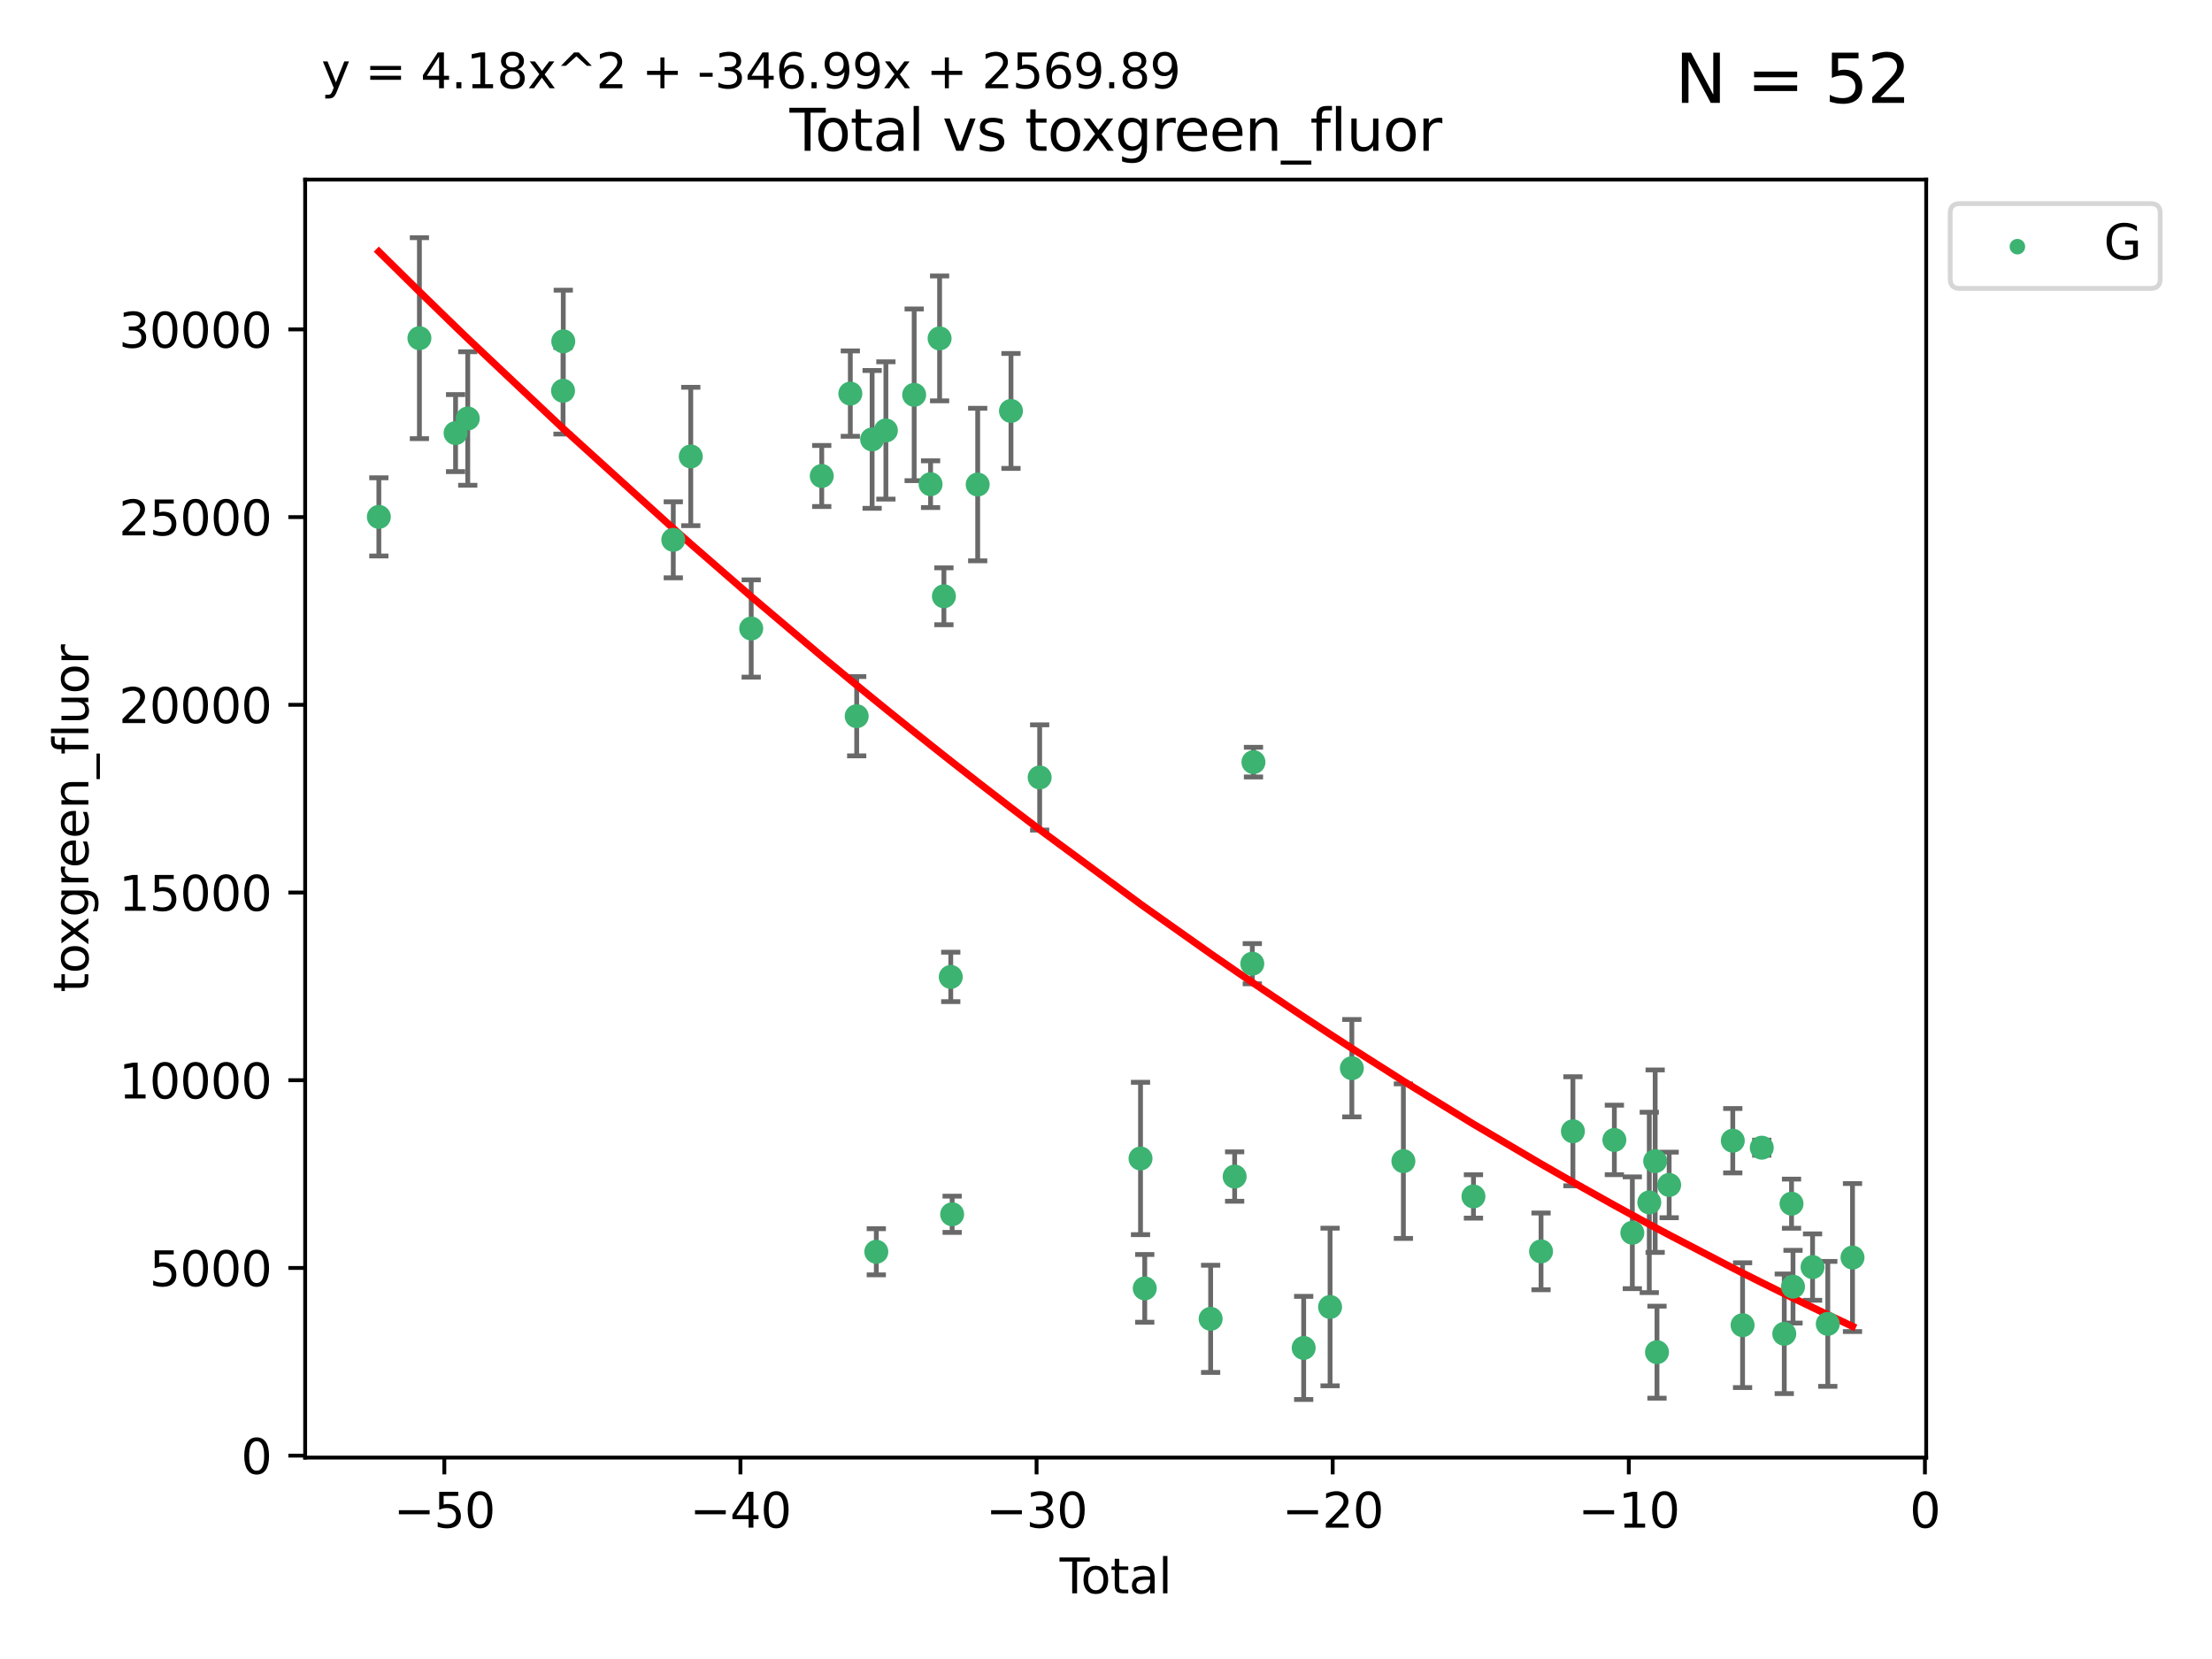 <?xml version="1.0" encoding="utf-8" standalone="no"?>
<!DOCTYPE svg PUBLIC "-//W3C//DTD SVG 1.1//EN"
  "http://www.w3.org/Graphics/SVG/1.1/DTD/svg11.dtd">
<svg xmlns:xlink="http://www.w3.org/1999/xlink" width="460.8pt" height="345.6pt" viewBox="0 0 460.8 345.6" xmlns="http://www.w3.org/2000/svg" version="1.1">
 <defs>
  <style type="text/css">*{stroke-linejoin: round; stroke-linecap: butt}</style>
 </defs>
 <g id="figure_1">
  <g id="patch_1">
   <path d="M 0 345.6 
L 460.8 345.6 
L 460.8 0 
L 0 0 
z
" style="fill: #ffffff"/>
  </g>
  <g id="axes_1">
   <g id="patch_2">
    <path d="M 63.571 303.64 
L 401.26 303.64 
L 401.26 37.411 
L 63.571 37.411 
z
" style="fill: #ffffff"/>
   </g>
   <g id="PathCollection_1">
    <defs>
     <path id="mfadac91f05" d="M 0 1.118 
C 0.297 1.118 0.581 1 0.791 0.791 
C 1 0.581 1.118 0.297 1.118 0 
C 1.118 -0.297 1 -0.581 0.791 -0.791 
C 0.581 -1 0.297 -1.118 0 -1.118 
C -0.297 -1.118 -0.581 -1 -0.791 -0.791 
C -1 -0.581 -1.118 -0.297 -1.118 0 
C -1.118 0.297 -1 0.581 -0.791 0.791 
C -0.581 1 -0.297 1.118 0 1.118 
z
" style="stroke: #3cb371"/>
    </defs>
    <g clip-path="url(#p1e71ab534b)">
     <use xlink:href="#mfadac91f05" x="78.921" y="107.675" style="fill: #3cb371; stroke: #3cb371"/>
     <use xlink:href="#mfadac91f05" x="87.371" y="70.448" style="fill: #3cb371; stroke: #3cb371"/>
     <use xlink:href="#mfadac91f05" x="94.905" y="90.22" style="fill: #3cb371; stroke: #3cb371"/>
     <use xlink:href="#mfadac91f05" x="97.443" y="87.182" style="fill: #3cb371; stroke: #3cb371"/>
     <use xlink:href="#mfadac91f05" x="117.293" y="81.403" style="fill: #3cb371; stroke: #3cb371"/>
     <use xlink:href="#mfadac91f05" x="117.34" y="71.108" style="fill: #3cb371; stroke: #3cb371"/>
     <use xlink:href="#mfadac91f05" x="140.257" y="112.454" style="fill: #3cb371; stroke: #3cb371"/>
     <use xlink:href="#mfadac91f05" x="143.9" y="95.089" style="fill: #3cb371; stroke: #3cb371"/>
     <use xlink:href="#mfadac91f05" x="156.489" y="130.929" style="fill: #3cb371; stroke: #3cb371"/>
     <use xlink:href="#mfadac91f05" x="171.184" y="99.157" style="fill: #3cb371; stroke: #3cb371"/>
     <use xlink:href="#mfadac91f05" x="177.139" y="81.992" style="fill: #3cb371; stroke: #3cb371"/>
     <use xlink:href="#mfadac91f05" x="178.466" y="149.196" style="fill: #3cb371; stroke: #3cb371"/>
     <use xlink:href="#mfadac91f05" x="181.68" y="91.537" style="fill: #3cb371; stroke: #3cb371"/>
     <use xlink:href="#mfadac91f05" x="182.551" y="260.767" style="fill: #3cb371; stroke: #3cb371"/>
     <use xlink:href="#mfadac91f05" x="184.547" y="89.672" style="fill: #3cb371; stroke: #3cb371"/>
     <use xlink:href="#mfadac91f05" x="190.439" y="82.248" style="fill: #3cb371; stroke: #3cb371"/>
     <use xlink:href="#mfadac91f05" x="193.857" y="100.864" style="fill: #3cb371; stroke: #3cb371"/>
     <use xlink:href="#mfadac91f05" x="195.736" y="70.496" style="fill: #3cb371; stroke: #3cb371"/>
     <use xlink:href="#mfadac91f05" x="196.634" y="124.215" style="fill: #3cb371; stroke: #3cb371"/>
     <use xlink:href="#mfadac91f05" x="198.061" y="203.51" style="fill: #3cb371; stroke: #3cb371"/>
     <use xlink:href="#mfadac91f05" x="198.35" y="252.956" style="fill: #3cb371; stroke: #3cb371"/>
     <use xlink:href="#mfadac91f05" x="203.672" y="100.939" style="fill: #3cb371; stroke: #3cb371"/>
     <use xlink:href="#mfadac91f05" x="210.605" y="85.605" style="fill: #3cb371; stroke: #3cb371"/>
     <use xlink:href="#mfadac91f05" x="216.581" y="161.955" style="fill: #3cb371; stroke: #3cb371"/>
     <use xlink:href="#mfadac91f05" x="237.591" y="241.33" style="fill: #3cb371; stroke: #3cb371"/>
     <use xlink:href="#mfadac91f05" x="238.472" y="268.393" style="fill: #3cb371; stroke: #3cb371"/>
     <use xlink:href="#mfadac91f05" x="252.199" y="274.738" style="fill: #3cb371; stroke: #3cb371"/>
     <use xlink:href="#mfadac91f05" x="257.199" y="245.096" style="fill: #3cb371; stroke: #3cb371"/>
     <use xlink:href="#mfadac91f05" x="260.878" y="200.756" style="fill: #3cb371; stroke: #3cb371"/>
     <use xlink:href="#mfadac91f05" x="261.118" y="158.765" style="fill: #3cb371; stroke: #3cb371"/>
     <use xlink:href="#mfadac91f05" x="271.582" y="280.796" style="fill: #3cb371; stroke: #3cb371"/>
     <use xlink:href="#mfadac91f05" x="277.079" y="272.267" style="fill: #3cb371; stroke: #3cb371"/>
     <use xlink:href="#mfadac91f05" x="281.615" y="222.524" style="fill: #3cb371; stroke: #3cb371"/>
     <use xlink:href="#mfadac91f05" x="292.352" y="241.886" style="fill: #3cb371; stroke: #3cb371"/>
     <use xlink:href="#mfadac91f05" x="306.947" y="249.241" style="fill: #3cb371; stroke: #3cb371"/>
     <use xlink:href="#mfadac91f05" x="321.027" y="260.687" style="fill: #3cb371; stroke: #3cb371"/>
     <use xlink:href="#mfadac91f05" x="327.667" y="235.666" style="fill: #3cb371; stroke: #3cb371"/>
     <use xlink:href="#mfadac91f05" x="336.302" y="237.47" style="fill: #3cb371; stroke: #3cb371"/>
     <use xlink:href="#mfadac91f05" x="340.045" y="256.807" style="fill: #3cb371; stroke: #3cb371"/>
     <use xlink:href="#mfadac91f05" x="343.576" y="250.484" style="fill: #3cb371; stroke: #3cb371"/>
     <use xlink:href="#mfadac91f05" x="344.802" y="241.89" style="fill: #3cb371; stroke: #3cb371"/>
     <use xlink:href="#mfadac91f05" x="345.182" y="281.682" style="fill: #3cb371; stroke: #3cb371"/>
     <use xlink:href="#mfadac91f05" x="347.716" y="246.846" style="fill: #3cb371; stroke: #3cb371"/>
     <use xlink:href="#mfadac91f05" x="360.971" y="237.628" style="fill: #3cb371; stroke: #3cb371"/>
     <use xlink:href="#mfadac91f05" x="363.01" y="276.058" style="fill: #3cb371; stroke: #3cb371"/>
     <use xlink:href="#mfadac91f05" x="367.009" y="239.082" style="fill: #3cb371; stroke: #3cb371"/>
     <use xlink:href="#mfadac91f05" x="371.696" y="277.853" style="fill: #3cb371; stroke: #3cb371"/>
     <use xlink:href="#mfadac91f05" x="373.208" y="250.749" style="fill: #3cb371; stroke: #3cb371"/>
     <use xlink:href="#mfadac91f05" x="373.518" y="268.04" style="fill: #3cb371; stroke: #3cb371"/>
     <use xlink:href="#mfadac91f05" x="377.59" y="263.957" style="fill: #3cb371; stroke: #3cb371"/>
     <use xlink:href="#mfadac91f05" x="380.762" y="275.785" style="fill: #3cb371; stroke: #3cb371"/>
     <use xlink:href="#mfadac91f05" x="385.911" y="261.97" style="fill: #3cb371; stroke: #3cb371"/>
    </g>
   </g>
   <g id="matplotlib.axis_1">
    <g id="xtick_1">
     <g id="line2d_1">
      <defs>
       <path id="m7cde2c56eb" d="M 0 0 
L 0 3.5 
" style="stroke: #000000; stroke-width: 0.8"/>
      </defs>
      <g>
       <use xlink:href="#m7cde2c56eb" x="92.563" y="303.64" style="stroke: #000000; stroke-width: 0.8"/>
      </g>
     </g>
     <g id="text_1">
      <!-- −50 -->
      <g transform="translate(82.01 318.238)scale(0.1 -0.1)">
       <defs>
        <path id="DejaVuSans-2212" d="M 678 2272 
L 4684 2272 
L 4684 1741 
L 678 1741 
L 678 2272 
z
" transform="scale(0.016)"/>
        <path id="DejaVuSans-35" d="M 691 4666 
L 3169 4666 
L 3169 4134 
L 1269 4134 
L 1269 2991 
Q 1406 3038 1543 3061 
Q 1681 3084 1819 3084 
Q 2600 3084 3056 2656 
Q 3513 2228 3513 1497 
Q 3513 744 3044 326 
Q 2575 -91 1722 -91 
Q 1428 -91 1123 -41 
Q 819 9 494 109 
L 494 744 
Q 775 591 1075 516 
Q 1375 441 1709 441 
Q 2250 441 2565 725 
Q 2881 1009 2881 1497 
Q 2881 1984 2565 2268 
Q 2250 2553 1709 2553 
Q 1456 2553 1204 2497 
Q 953 2441 691 2322 
L 691 4666 
z
" transform="scale(0.016)"/>
        <path id="DejaVuSans-30" d="M 2034 4250 
Q 1547 4250 1301 3770 
Q 1056 3291 1056 2328 
Q 1056 1369 1301 889 
Q 1547 409 2034 409 
Q 2525 409 2770 889 
Q 3016 1369 3016 2328 
Q 3016 3291 2770 3770 
Q 2525 4250 2034 4250 
z
M 2034 4750 
Q 2819 4750 3233 4129 
Q 3647 3509 3647 2328 
Q 3647 1150 3233 529 
Q 2819 -91 2034 -91 
Q 1250 -91 836 529 
Q 422 1150 422 2328 
Q 422 3509 836 4129 
Q 1250 4750 2034 4750 
z
" transform="scale(0.016)"/>
       </defs>
       <use xlink:href="#DejaVuSans-2212"/>
       <use xlink:href="#DejaVuSans-35" x="83.789"/>
       <use xlink:href="#DejaVuSans-30" x="147.412"/>
      </g>
     </g>
    </g>
    <g id="xtick_2">
     <g id="line2d_2">
      <g>
       <use xlink:href="#m7cde2c56eb" x="154.25" y="303.64" style="stroke: #000000; stroke-width: 0.8"/>
      </g>
     </g>
     <g id="text_2">
      <!-- −40 -->
      <g transform="translate(143.697 318.238)scale(0.1 -0.1)">
       <defs>
        <path id="DejaVuSans-34" d="M 2419 4116 
L 825 1625 
L 2419 1625 
L 2419 4116 
z
M 2253 4666 
L 3047 4666 
L 3047 1625 
L 3713 1625 
L 3713 1100 
L 3047 1100 
L 3047 0 
L 2419 0 
L 2419 1100 
L 313 1100 
L 313 1709 
L 2253 4666 
z
" transform="scale(0.016)"/>
       </defs>
       <use xlink:href="#DejaVuSans-2212"/>
       <use xlink:href="#DejaVuSans-34" x="83.789"/>
       <use xlink:href="#DejaVuSans-30" x="147.412"/>
      </g>
     </g>
    </g>
    <g id="xtick_3">
     <g id="line2d_3">
      <g>
       <use xlink:href="#m7cde2c56eb" x="215.937" y="303.64" style="stroke: #000000; stroke-width: 0.8"/>
      </g>
     </g>
     <g id="text_3">
      <!-- −30 -->
      <g transform="translate(205.384 318.238)scale(0.1 -0.1)">
       <defs>
        <path id="DejaVuSans-33" d="M 2597 2516 
Q 3050 2419 3304 2112 
Q 3559 1806 3559 1356 
Q 3559 666 3084 287 
Q 2609 -91 1734 -91 
Q 1441 -91 1130 -33 
Q 819 25 488 141 
L 488 750 
Q 750 597 1062 519 
Q 1375 441 1716 441 
Q 2309 441 2620 675 
Q 2931 909 2931 1356 
Q 2931 1769 2642 2001 
Q 2353 2234 1838 2234 
L 1294 2234 
L 1294 2753 
L 1863 2753 
Q 2328 2753 2575 2939 
Q 2822 3125 2822 3475 
Q 2822 3834 2567 4026 
Q 2313 4219 1838 4219 
Q 1578 4219 1281 4162 
Q 984 4106 628 3988 
L 628 4550 
Q 988 4650 1302 4700 
Q 1616 4750 1894 4750 
Q 2613 4750 3031 4423 
Q 3450 4097 3450 3541 
Q 3450 3153 3228 2886 
Q 3006 2619 2597 2516 
z
" transform="scale(0.016)"/>
       </defs>
       <use xlink:href="#DejaVuSans-2212"/>
       <use xlink:href="#DejaVuSans-33" x="83.789"/>
       <use xlink:href="#DejaVuSans-30" x="147.412"/>
      </g>
     </g>
    </g>
    <g id="xtick_4">
     <g id="line2d_4">
      <g>
       <use xlink:href="#m7cde2c56eb" x="277.624" y="303.64" style="stroke: #000000; stroke-width: 0.8"/>
      </g>
     </g>
     <g id="text_4">
      <!-- −20 -->
      <g transform="translate(267.071 318.238)scale(0.1 -0.1)">
       <defs>
        <path id="DejaVuSans-32" d="M 1228 531 
L 3431 531 
L 3431 0 
L 469 0 
L 469 531 
Q 828 903 1448 1529 
Q 2069 2156 2228 2338 
Q 2531 2678 2651 2914 
Q 2772 3150 2772 3378 
Q 2772 3750 2511 3984 
Q 2250 4219 1831 4219 
Q 1534 4219 1204 4116 
Q 875 4013 500 3803 
L 500 4441 
Q 881 4594 1212 4672 
Q 1544 4750 1819 4750 
Q 2544 4750 2975 4387 
Q 3406 4025 3406 3419 
Q 3406 3131 3298 2873 
Q 3191 2616 2906 2266 
Q 2828 2175 2409 1742 
Q 1991 1309 1228 531 
z
" transform="scale(0.016)"/>
       </defs>
       <use xlink:href="#DejaVuSans-2212"/>
       <use xlink:href="#DejaVuSans-32" x="83.789"/>
       <use xlink:href="#DejaVuSans-30" x="147.412"/>
      </g>
     </g>
    </g>
    <g id="xtick_5">
     <g id="line2d_5">
      <g>
       <use xlink:href="#m7cde2c56eb" x="339.311" y="303.64" style="stroke: #000000; stroke-width: 0.8"/>
      </g>
     </g>
     <g id="text_5">
      <!-- −10 -->
      <g transform="translate(328.759 318.238)scale(0.1 -0.1)">
       <defs>
        <path id="DejaVuSans-31" d="M 794 531 
L 1825 531 
L 1825 4091 
L 703 3866 
L 703 4441 
L 1819 4666 
L 2450 4666 
L 2450 531 
L 3481 531 
L 3481 0 
L 794 0 
L 794 531 
z
" transform="scale(0.016)"/>
       </defs>
       <use xlink:href="#DejaVuSans-2212"/>
       <use xlink:href="#DejaVuSans-31" x="83.789"/>
       <use xlink:href="#DejaVuSans-30" x="147.412"/>
      </g>
     </g>
    </g>
    <g id="xtick_6">
     <g id="line2d_6">
      <g>
       <use xlink:href="#m7cde2c56eb" x="400.998" y="303.64" style="stroke: #000000; stroke-width: 0.8"/>
      </g>
     </g>
     <g id="text_6">
      <!-- 0 -->
      <g transform="translate(397.817 318.238)scale(0.1 -0.1)">
       <use xlink:href="#DejaVuSans-30"/>
      </g>
     </g>
    </g>
    <g id="text_7">
     <!-- Total -->
     <g transform="translate(220.739 331.917)scale(0.1 -0.1)">
      <defs>
       <path id="DejaVuSans-54" d="M -19 4666 
L 3928 4666 
L 3928 4134 
L 2272 4134 
L 2272 0 
L 1638 0 
L 1638 4134 
L -19 4134 
L -19 4666 
z
" transform="scale(0.016)"/>
       <path id="DejaVuSans-6f" d="M 1959 3097 
Q 1497 3097 1228 2736 
Q 959 2375 959 1747 
Q 959 1119 1226 758 
Q 1494 397 1959 397 
Q 2419 397 2687 759 
Q 2956 1122 2956 1747 
Q 2956 2369 2687 2733 
Q 2419 3097 1959 3097 
z
M 1959 3584 
Q 2709 3584 3137 3096 
Q 3566 2609 3566 1747 
Q 3566 888 3137 398 
Q 2709 -91 1959 -91 
Q 1206 -91 779 398 
Q 353 888 353 1747 
Q 353 2609 779 3096 
Q 1206 3584 1959 3584 
z
" transform="scale(0.016)"/>
       <path id="DejaVuSans-74" d="M 1172 4494 
L 1172 3500 
L 2356 3500 
L 2356 3053 
L 1172 3053 
L 1172 1153 
Q 1172 725 1289 603 
Q 1406 481 1766 481 
L 2356 481 
L 2356 0 
L 1766 0 
Q 1100 0 847 248 
Q 594 497 594 1153 
L 594 3053 
L 172 3053 
L 172 3500 
L 594 3500 
L 594 4494 
L 1172 4494 
z
" transform="scale(0.016)"/>
       <path id="DejaVuSans-61" d="M 2194 1759 
Q 1497 1759 1228 1600 
Q 959 1441 959 1056 
Q 959 750 1161 570 
Q 1363 391 1709 391 
Q 2188 391 2477 730 
Q 2766 1069 2766 1631 
L 2766 1759 
L 2194 1759 
z
M 3341 1997 
L 3341 0 
L 2766 0 
L 2766 531 
Q 2569 213 2275 61 
Q 1981 -91 1556 -91 
Q 1019 -91 701 211 
Q 384 513 384 1019 
Q 384 1609 779 1909 
Q 1175 2209 1959 2209 
L 2766 2209 
L 2766 2266 
Q 2766 2663 2505 2880 
Q 2244 3097 1772 3097 
Q 1472 3097 1187 3025 
Q 903 2953 641 2809 
L 641 3341 
Q 956 3463 1253 3523 
Q 1550 3584 1831 3584 
Q 2591 3584 2966 3190 
Q 3341 2797 3341 1997 
z
" transform="scale(0.016)"/>
       <path id="DejaVuSans-6c" d="M 603 4863 
L 1178 4863 
L 1178 0 
L 603 0 
L 603 4863 
z
" transform="scale(0.016)"/>
      </defs>
      <use xlink:href="#DejaVuSans-54"/>
      <use xlink:href="#DejaVuSans-6f" x="44.084"/>
      <use xlink:href="#DejaVuSans-74" x="105.266"/>
      <use xlink:href="#DejaVuSans-61" x="144.475"/>
      <use xlink:href="#DejaVuSans-6c" x="205.754"/>
     </g>
    </g>
   </g>
   <g id="matplotlib.axis_2">
    <g id="ytick_1">
     <g id="line2d_7">
      <defs>
       <path id="m421701086b" d="M 0 0 
L -3.5 0 
" style="stroke: #000000; stroke-width: 0.8"/>
      </defs>
      <g>
       <use xlink:href="#m421701086b" x="63.571" y="303.233" style="stroke: #000000; stroke-width: 0.8"/>
      </g>
     </g>
     <g id="text_8">
      <!-- 0 -->
      <g transform="translate(50.209 307.033)scale(0.1 -0.1)">
       <use xlink:href="#DejaVuSans-30"/>
      </g>
     </g>
    </g>
    <g id="ytick_2">
     <g id="line2d_8">
      <g>
       <use xlink:href="#m421701086b" x="63.571" y="264.132" style="stroke: #000000; stroke-width: 0.8"/>
      </g>
     </g>
     <g id="text_9">
      <!-- 5000 -->
      <g transform="translate(31.121 267.931)scale(0.1 -0.1)">
       <use xlink:href="#DejaVuSans-35"/>
       <use xlink:href="#DejaVuSans-30" x="63.623"/>
       <use xlink:href="#DejaVuSans-30" x="127.246"/>
       <use xlink:href="#DejaVuSans-30" x="190.869"/>
      </g>
     </g>
    </g>
    <g id="ytick_3">
     <g id="line2d_9">
      <g>
       <use xlink:href="#m421701086b" x="63.571" y="225.03" style="stroke: #000000; stroke-width: 0.8"/>
      </g>
     </g>
     <g id="text_10">
      <!-- 10000 -->
      <g transform="translate(24.759 228.83)scale(0.1 -0.1)">
       <use xlink:href="#DejaVuSans-31"/>
       <use xlink:href="#DejaVuSans-30" x="63.623"/>
       <use xlink:href="#DejaVuSans-30" x="127.246"/>
       <use xlink:href="#DejaVuSans-30" x="190.869"/>
       <use xlink:href="#DejaVuSans-30" x="254.492"/>
      </g>
     </g>
    </g>
    <g id="ytick_4">
     <g id="line2d_10">
      <g>
       <use xlink:href="#m421701086b" x="63.571" y="185.929" style="stroke: #000000; stroke-width: 0.8"/>
      </g>
     </g>
     <g id="text_11">
      <!-- 15000 -->
      <g transform="translate(24.759 189.728)scale(0.1 -0.1)">
       <use xlink:href="#DejaVuSans-31"/>
       <use xlink:href="#DejaVuSans-35" x="63.623"/>
       <use xlink:href="#DejaVuSans-30" x="127.246"/>
       <use xlink:href="#DejaVuSans-30" x="190.869"/>
       <use xlink:href="#DejaVuSans-30" x="254.492"/>
      </g>
     </g>
    </g>
    <g id="ytick_5">
     <g id="line2d_11">
      <g>
       <use xlink:href="#m421701086b" x="63.571" y="146.827" style="stroke: #000000; stroke-width: 0.8"/>
      </g>
     </g>
     <g id="text_12">
      <!-- 20000 -->
      <g transform="translate(24.759 150.627)scale(0.1 -0.1)">
       <use xlink:href="#DejaVuSans-32"/>
       <use xlink:href="#DejaVuSans-30" x="63.623"/>
       <use xlink:href="#DejaVuSans-30" x="127.246"/>
       <use xlink:href="#DejaVuSans-30" x="190.869"/>
       <use xlink:href="#DejaVuSans-30" x="254.492"/>
      </g>
     </g>
    </g>
    <g id="ytick_6">
     <g id="line2d_12">
      <g>
       <use xlink:href="#m421701086b" x="63.571" y="107.726" style="stroke: #000000; stroke-width: 0.8"/>
      </g>
     </g>
     <g id="text_13">
      <!-- 25000 -->
      <g transform="translate(24.759 111.525)scale(0.1 -0.1)">
       <use xlink:href="#DejaVuSans-32"/>
       <use xlink:href="#DejaVuSans-35" x="63.623"/>
       <use xlink:href="#DejaVuSans-30" x="127.246"/>
       <use xlink:href="#DejaVuSans-30" x="190.869"/>
       <use xlink:href="#DejaVuSans-30" x="254.492"/>
      </g>
     </g>
    </g>
    <g id="ytick_7">
     <g id="line2d_13">
      <g>
       <use xlink:href="#m421701086b" x="63.571" y="68.625" style="stroke: #000000; stroke-width: 0.8"/>
      </g>
     </g>
     <g id="text_14">
      <!-- 30000 -->
      <g transform="translate(24.759 72.424)scale(0.1 -0.1)">
       <use xlink:href="#DejaVuSans-33"/>
       <use xlink:href="#DejaVuSans-30" x="63.623"/>
       <use xlink:href="#DejaVuSans-30" x="127.246"/>
       <use xlink:href="#DejaVuSans-30" x="190.869"/>
       <use xlink:href="#DejaVuSans-30" x="254.492"/>
      </g>
     </g>
    </g>
    <g id="text_15">
     <!-- toxgreen_fluor -->
     <g transform="translate(18.401 206.72)rotate(-90)scale(0.1 -0.1)">
      <defs>
       <path id="DejaVuSans-78" d="M 3513 3500 
L 2247 1797 
L 3578 0 
L 2900 0 
L 1881 1375 
L 863 0 
L 184 0 
L 1544 1831 
L 300 3500 
L 978 3500 
L 1906 2253 
L 2834 3500 
L 3513 3500 
z
" transform="scale(0.016)"/>
       <path id="DejaVuSans-67" d="M 2906 1791 
Q 2906 2416 2648 2759 
Q 2391 3103 1925 3103 
Q 1463 3103 1205 2759 
Q 947 2416 947 1791 
Q 947 1169 1205 825 
Q 1463 481 1925 481 
Q 2391 481 2648 825 
Q 2906 1169 2906 1791 
z
M 3481 434 
Q 3481 -459 3084 -895 
Q 2688 -1331 1869 -1331 
Q 1566 -1331 1297 -1286 
Q 1028 -1241 775 -1147 
L 775 -588 
Q 1028 -725 1275 -790 
Q 1522 -856 1778 -856 
Q 2344 -856 2625 -561 
Q 2906 -266 2906 331 
L 2906 616 
Q 2728 306 2450 153 
Q 2172 0 1784 0 
Q 1141 0 747 490 
Q 353 981 353 1791 
Q 353 2603 747 3093 
Q 1141 3584 1784 3584 
Q 2172 3584 2450 3431 
Q 2728 3278 2906 2969 
L 2906 3500 
L 3481 3500 
L 3481 434 
z
" transform="scale(0.016)"/>
       <path id="DejaVuSans-72" d="M 2631 2963 
Q 2534 3019 2420 3045 
Q 2306 3072 2169 3072 
Q 1681 3072 1420 2755 
Q 1159 2438 1159 1844 
L 1159 0 
L 581 0 
L 581 3500 
L 1159 3500 
L 1159 2956 
Q 1341 3275 1631 3429 
Q 1922 3584 2338 3584 
Q 2397 3584 2469 3576 
Q 2541 3569 2628 3553 
L 2631 2963 
z
" transform="scale(0.016)"/>
       <path id="DejaVuSans-65" d="M 3597 1894 
L 3597 1613 
L 953 1613 
Q 991 1019 1311 708 
Q 1631 397 2203 397 
Q 2534 397 2845 478 
Q 3156 559 3463 722 
L 3463 178 
Q 3153 47 2828 -22 
Q 2503 -91 2169 -91 
Q 1331 -91 842 396 
Q 353 884 353 1716 
Q 353 2575 817 3079 
Q 1281 3584 2069 3584 
Q 2775 3584 3186 3129 
Q 3597 2675 3597 1894 
z
M 3022 2063 
Q 3016 2534 2758 2815 
Q 2500 3097 2075 3097 
Q 1594 3097 1305 2825 
Q 1016 2553 972 2059 
L 3022 2063 
z
" transform="scale(0.016)"/>
       <path id="DejaVuSans-6e" d="M 3513 2113 
L 3513 0 
L 2938 0 
L 2938 2094 
Q 2938 2591 2744 2837 
Q 2550 3084 2163 3084 
Q 1697 3084 1428 2787 
Q 1159 2491 1159 1978 
L 1159 0 
L 581 0 
L 581 3500 
L 1159 3500 
L 1159 2956 
Q 1366 3272 1645 3428 
Q 1925 3584 2291 3584 
Q 2894 3584 3203 3211 
Q 3513 2838 3513 2113 
z
" transform="scale(0.016)"/>
       <path id="DejaVuSans-5f" d="M 3263 -1063 
L 3263 -1509 
L -63 -1509 
L -63 -1063 
L 3263 -1063 
z
" transform="scale(0.016)"/>
       <path id="DejaVuSans-66" d="M 2375 4863 
L 2375 4384 
L 1825 4384 
Q 1516 4384 1395 4259 
Q 1275 4134 1275 3809 
L 1275 3500 
L 2222 3500 
L 2222 3053 
L 1275 3053 
L 1275 0 
L 697 0 
L 697 3053 
L 147 3053 
L 147 3500 
L 697 3500 
L 697 3744 
Q 697 4328 969 4595 
Q 1241 4863 1831 4863 
L 2375 4863 
z
" transform="scale(0.016)"/>
       <path id="DejaVuSans-75" d="M 544 1381 
L 544 3500 
L 1119 3500 
L 1119 1403 
Q 1119 906 1312 657 
Q 1506 409 1894 409 
Q 2359 409 2629 706 
Q 2900 1003 2900 1516 
L 2900 3500 
L 3475 3500 
L 3475 0 
L 2900 0 
L 2900 538 
Q 2691 219 2414 64 
Q 2138 -91 1772 -91 
Q 1169 -91 856 284 
Q 544 659 544 1381 
z
M 1991 3584 
L 1991 3584 
z
" transform="scale(0.016)"/>
      </defs>
      <use xlink:href="#DejaVuSans-74"/>
      <use xlink:href="#DejaVuSans-6f" x="39.209"/>
      <use xlink:href="#DejaVuSans-78" x="97.266"/>
      <use xlink:href="#DejaVuSans-67" x="156.445"/>
      <use xlink:href="#DejaVuSans-72" x="219.922"/>
      <use xlink:href="#DejaVuSans-65" x="258.785"/>
      <use xlink:href="#DejaVuSans-65" x="320.309"/>
      <use xlink:href="#DejaVuSans-6e" x="381.832"/>
      <use xlink:href="#DejaVuSans-5f" x="445.211"/>
      <use xlink:href="#DejaVuSans-66" x="495.211"/>
      <use xlink:href="#DejaVuSans-6c" x="530.416"/>
      <use xlink:href="#DejaVuSans-75" x="558.199"/>
      <use xlink:href="#DejaVuSans-6f" x="621.578"/>
      <use xlink:href="#DejaVuSans-72" x="682.76"/>
     </g>
    </g>
   </g>
   <g id="LineCollection_1">
    <path d="M 78.921 115.82 
L 78.921 99.531 
" clip-path="url(#p1e71ab534b)" style="fill: none; stroke: #696969"/>
    <path d="M 87.371 91.383 
L 87.371 49.513 
" clip-path="url(#p1e71ab534b)" style="fill: none; stroke: #696969"/>
    <path d="M 94.905 98.244 
L 94.905 82.195 
" clip-path="url(#p1e71ab534b)" style="fill: none; stroke: #696969"/>
    <path d="M 97.443 101.084 
L 97.443 73.28 
" clip-path="url(#p1e71ab534b)" style="fill: none; stroke: #696969"/>
    <path d="M 117.293 90.418 
L 117.293 72.389 
" clip-path="url(#p1e71ab534b)" style="fill: none; stroke: #696969"/>
    <path d="M 117.34 81.763 
L 117.34 60.453 
" clip-path="url(#p1e71ab534b)" style="fill: none; stroke: #696969"/>
    <path d="M 140.257 120.374 
L 140.257 104.535 
" clip-path="url(#p1e71ab534b)" style="fill: none; stroke: #696969"/>
    <path d="M 143.9 109.501 
L 143.9 80.677 
" clip-path="url(#p1e71ab534b)" style="fill: none; stroke: #696969"/>
    <path d="M 156.489 141.061 
L 156.489 120.796 
" clip-path="url(#p1e71ab534b)" style="fill: none; stroke: #696969"/>
    <path d="M 171.184 105.517 
L 171.184 92.797 
" clip-path="url(#p1e71ab534b)" style="fill: none; stroke: #696969"/>
    <path d="M 177.139 90.884 
L 177.139 73.1 
" clip-path="url(#p1e71ab534b)" style="fill: none; stroke: #696969"/>
    <path d="M 178.466 157.458 
L 178.466 140.934 
" clip-path="url(#p1e71ab534b)" style="fill: none; stroke: #696969"/>
    <path d="M 181.68 105.895 
L 181.68 77.179 
" clip-path="url(#p1e71ab534b)" style="fill: none; stroke: #696969"/>
    <path d="M 182.551 265.575 
L 182.551 255.959 
" clip-path="url(#p1e71ab534b)" style="fill: none; stroke: #696969"/>
    <path d="M 184.547 103.973 
L 184.547 75.371 
" clip-path="url(#p1e71ab534b)" style="fill: none; stroke: #696969"/>
    <path d="M 190.439 100.13 
L 190.439 64.366 
" clip-path="url(#p1e71ab534b)" style="fill: none; stroke: #696969"/>
    <path d="M 193.857 105.733 
L 193.857 95.995 
" clip-path="url(#p1e71ab534b)" style="fill: none; stroke: #696969"/>
    <path d="M 195.736 83.501 
L 195.736 57.49 
" clip-path="url(#p1e71ab534b)" style="fill: none; stroke: #696969"/>
    <path d="M 196.634 130.141 
L 196.634 118.288 
" clip-path="url(#p1e71ab534b)" style="fill: none; stroke: #696969"/>
    <path d="M 198.061 208.658 
L 198.061 198.361 
" clip-path="url(#p1e71ab534b)" style="fill: none; stroke: #696969"/>
    <path d="M 198.35 256.733 
L 198.35 249.179 
" clip-path="url(#p1e71ab534b)" style="fill: none; stroke: #696969"/>
    <path d="M 203.672 116.825 
L 203.672 85.053 
" clip-path="url(#p1e71ab534b)" style="fill: none; stroke: #696969"/>
    <path d="M 210.605 97.578 
L 210.605 73.633 
" clip-path="url(#p1e71ab534b)" style="fill: none; stroke: #696969"/>
    <path d="M 216.581 172.915 
L 216.581 150.995 
" clip-path="url(#p1e71ab534b)" style="fill: none; stroke: #696969"/>
    <path d="M 237.591 257.199 
L 237.591 225.461 
" clip-path="url(#p1e71ab534b)" style="fill: none; stroke: #696969"/>
    <path d="M 238.472 275.449 
L 238.472 261.337 
" clip-path="url(#p1e71ab534b)" style="fill: none; stroke: #696969"/>
    <path d="M 252.199 285.905 
L 252.199 263.57 
" clip-path="url(#p1e71ab534b)" style="fill: none; stroke: #696969"/>
    <path d="M 257.199 250.242 
L 257.199 239.95 
" clip-path="url(#p1e71ab534b)" style="fill: none; stroke: #696969"/>
    <path d="M 260.878 204.942 
L 260.878 196.57 
" clip-path="url(#p1e71ab534b)" style="fill: none; stroke: #696969"/>
    <path d="M 261.118 161.857 
L 261.118 155.674 
" clip-path="url(#p1e71ab534b)" style="fill: none; stroke: #696969"/>
    <path d="M 271.582 291.539 
L 271.582 270.053 
" clip-path="url(#p1e71ab534b)" style="fill: none; stroke: #696969"/>
    <path d="M 277.079 288.684 
L 277.079 255.851 
" clip-path="url(#p1e71ab534b)" style="fill: none; stroke: #696969"/>
    <path d="M 281.615 232.671 
L 281.615 212.376 
" clip-path="url(#p1e71ab534b)" style="fill: none; stroke: #696969"/>
    <path d="M 292.352 257.986 
L 292.352 225.786 
" clip-path="url(#p1e71ab534b)" style="fill: none; stroke: #696969"/>
    <path d="M 306.947 253.758 
L 306.947 244.725 
" clip-path="url(#p1e71ab534b)" style="fill: none; stroke: #696969"/>
    <path d="M 321.027 268.681 
L 321.027 252.692 
" clip-path="url(#p1e71ab534b)" style="fill: none; stroke: #696969"/>
    <path d="M 327.667 247.026 
L 327.667 224.306 
" clip-path="url(#p1e71ab534b)" style="fill: none; stroke: #696969"/>
    <path d="M 336.302 244.713 
L 336.302 230.228 
" clip-path="url(#p1e71ab534b)" style="fill: none; stroke: #696969"/>
    <path d="M 340.045 268.451 
L 340.045 245.164 
" clip-path="url(#p1e71ab534b)" style="fill: none; stroke: #696969"/>
    <path d="M 343.576 269.27 
L 343.576 231.699 
" clip-path="url(#p1e71ab534b)" style="fill: none; stroke: #696969"/>
    <path d="M 344.802 260.897 
L 344.802 222.882 
" clip-path="url(#p1e71ab534b)" style="fill: none; stroke: #696969"/>
    <path d="M 345.182 291.267 
L 345.182 272.096 
" clip-path="url(#p1e71ab534b)" style="fill: none; stroke: #696969"/>
    <path d="M 347.716 253.675 
L 347.716 240.017 
" clip-path="url(#p1e71ab534b)" style="fill: none; stroke: #696969"/>
    <path d="M 360.971 244.334 
L 360.971 230.922 
" clip-path="url(#p1e71ab534b)" style="fill: none; stroke: #696969"/>
    <path d="M 363.01 289.055 
L 363.01 263.062 
" clip-path="url(#p1e71ab534b)" style="fill: none; stroke: #696969"/>
    <path d="M 367.009 240.65 
L 367.009 237.515 
" clip-path="url(#p1e71ab534b)" style="fill: none; stroke: #696969"/>
    <path d="M 371.696 290.308 
L 371.696 265.398 
" clip-path="url(#p1e71ab534b)" style="fill: none; stroke: #696969"/>
    <path d="M 373.208 255.869 
L 373.208 245.628 
" clip-path="url(#p1e71ab534b)" style="fill: none; stroke: #696969"/>
    <path d="M 373.518 275.613 
L 373.518 260.467 
" clip-path="url(#p1e71ab534b)" style="fill: none; stroke: #696969"/>
    <path d="M 377.59 270.873 
L 377.59 257.041 
" clip-path="url(#p1e71ab534b)" style="fill: none; stroke: #696969"/>
    <path d="M 380.762 288.795 
L 380.762 262.775 
" clip-path="url(#p1e71ab534b)" style="fill: none; stroke: #696969"/>
    <path d="M 385.911 277.384 
L 385.911 246.555 
" clip-path="url(#p1e71ab534b)" style="fill: none; stroke: #696969"/>
   </g>
   <g id="line2d_14">
    <defs>
     <path id="m26bbd2ddd8" d="M 2 0 
L -2 -0 
" style="stroke: #696969"/>
    </defs>
    <g clip-path="url(#p1e71ab534b)">
     <use xlink:href="#m26bbd2ddd8" x="78.921" y="115.82" style="fill: #696969; stroke: #696969"/>
     <use xlink:href="#m26bbd2ddd8" x="87.371" y="91.383" style="fill: #696969; stroke: #696969"/>
     <use xlink:href="#m26bbd2ddd8" x="94.905" y="98.244" style="fill: #696969; stroke: #696969"/>
     <use xlink:href="#m26bbd2ddd8" x="97.443" y="101.084" style="fill: #696969; stroke: #696969"/>
     <use xlink:href="#m26bbd2ddd8" x="117.293" y="90.418" style="fill: #696969; stroke: #696969"/>
     <use xlink:href="#m26bbd2ddd8" x="117.34" y="81.763" style="fill: #696969; stroke: #696969"/>
     <use xlink:href="#m26bbd2ddd8" x="140.257" y="120.374" style="fill: #696969; stroke: #696969"/>
     <use xlink:href="#m26bbd2ddd8" x="143.9" y="109.501" style="fill: #696969; stroke: #696969"/>
     <use xlink:href="#m26bbd2ddd8" x="156.489" y="141.061" style="fill: #696969; stroke: #696969"/>
     <use xlink:href="#m26bbd2ddd8" x="171.184" y="105.517" style="fill: #696969; stroke: #696969"/>
     <use xlink:href="#m26bbd2ddd8" x="177.139" y="90.884" style="fill: #696969; stroke: #696969"/>
     <use xlink:href="#m26bbd2ddd8" x="178.466" y="157.458" style="fill: #696969; stroke: #696969"/>
     <use xlink:href="#m26bbd2ddd8" x="181.68" y="105.895" style="fill: #696969; stroke: #696969"/>
     <use xlink:href="#m26bbd2ddd8" x="182.551" y="265.575" style="fill: #696969; stroke: #696969"/>
     <use xlink:href="#m26bbd2ddd8" x="184.547" y="103.973" style="fill: #696969; stroke: #696969"/>
     <use xlink:href="#m26bbd2ddd8" x="190.439" y="100.13" style="fill: #696969; stroke: #696969"/>
     <use xlink:href="#m26bbd2ddd8" x="193.857" y="105.733" style="fill: #696969; stroke: #696969"/>
     <use xlink:href="#m26bbd2ddd8" x="195.736" y="83.501" style="fill: #696969; stroke: #696969"/>
     <use xlink:href="#m26bbd2ddd8" x="196.634" y="130.141" style="fill: #696969; stroke: #696969"/>
     <use xlink:href="#m26bbd2ddd8" x="198.061" y="208.658" style="fill: #696969; stroke: #696969"/>
     <use xlink:href="#m26bbd2ddd8" x="198.35" y="256.733" style="fill: #696969; stroke: #696969"/>
     <use xlink:href="#m26bbd2ddd8" x="203.672" y="116.825" style="fill: #696969; stroke: #696969"/>
     <use xlink:href="#m26bbd2ddd8" x="210.605" y="97.578" style="fill: #696969; stroke: #696969"/>
     <use xlink:href="#m26bbd2ddd8" x="216.581" y="172.915" style="fill: #696969; stroke: #696969"/>
     <use xlink:href="#m26bbd2ddd8" x="237.591" y="257.199" style="fill: #696969; stroke: #696969"/>
     <use xlink:href="#m26bbd2ddd8" x="238.472" y="275.449" style="fill: #696969; stroke: #696969"/>
     <use xlink:href="#m26bbd2ddd8" x="252.199" y="285.905" style="fill: #696969; stroke: #696969"/>
     <use xlink:href="#m26bbd2ddd8" x="257.199" y="250.242" style="fill: #696969; stroke: #696969"/>
     <use xlink:href="#m26bbd2ddd8" x="260.878" y="204.942" style="fill: #696969; stroke: #696969"/>
     <use xlink:href="#m26bbd2ddd8" x="261.118" y="161.857" style="fill: #696969; stroke: #696969"/>
     <use xlink:href="#m26bbd2ddd8" x="271.582" y="291.539" style="fill: #696969; stroke: #696969"/>
     <use xlink:href="#m26bbd2ddd8" x="277.079" y="288.684" style="fill: #696969; stroke: #696969"/>
     <use xlink:href="#m26bbd2ddd8" x="281.615" y="232.671" style="fill: #696969; stroke: #696969"/>
     <use xlink:href="#m26bbd2ddd8" x="292.352" y="257.986" style="fill: #696969; stroke: #696969"/>
     <use xlink:href="#m26bbd2ddd8" x="306.947" y="253.758" style="fill: #696969; stroke: #696969"/>
     <use xlink:href="#m26bbd2ddd8" x="321.027" y="268.681" style="fill: #696969; stroke: #696969"/>
     <use xlink:href="#m26bbd2ddd8" x="327.667" y="247.026" style="fill: #696969; stroke: #696969"/>
     <use xlink:href="#m26bbd2ddd8" x="336.302" y="244.713" style="fill: #696969; stroke: #696969"/>
     <use xlink:href="#m26bbd2ddd8" x="340.045" y="268.451" style="fill: #696969; stroke: #696969"/>
     <use xlink:href="#m26bbd2ddd8" x="343.576" y="269.27" style="fill: #696969; stroke: #696969"/>
     <use xlink:href="#m26bbd2ddd8" x="344.802" y="260.897" style="fill: #696969; stroke: #696969"/>
     <use xlink:href="#m26bbd2ddd8" x="345.182" y="291.267" style="fill: #696969; stroke: #696969"/>
     <use xlink:href="#m26bbd2ddd8" x="347.716" y="253.675" style="fill: #696969; stroke: #696969"/>
     <use xlink:href="#m26bbd2ddd8" x="360.971" y="244.334" style="fill: #696969; stroke: #696969"/>
     <use xlink:href="#m26bbd2ddd8" x="363.01" y="289.055" style="fill: #696969; stroke: #696969"/>
     <use xlink:href="#m26bbd2ddd8" x="367.009" y="240.65" style="fill: #696969; stroke: #696969"/>
     <use xlink:href="#m26bbd2ddd8" x="371.696" y="290.308" style="fill: #696969; stroke: #696969"/>
     <use xlink:href="#m26bbd2ddd8" x="373.208" y="255.869" style="fill: #696969; stroke: #696969"/>
     <use xlink:href="#m26bbd2ddd8" x="373.518" y="275.613" style="fill: #696969; stroke: #696969"/>
     <use xlink:href="#m26bbd2ddd8" x="377.59" y="270.873" style="fill: #696969; stroke: #696969"/>
     <use xlink:href="#m26bbd2ddd8" x="380.762" y="288.795" style="fill: #696969; stroke: #696969"/>
     <use xlink:href="#m26bbd2ddd8" x="385.911" y="277.384" style="fill: #696969; stroke: #696969"/>
    </g>
   </g>
   <g id="line2d_15">
    <g clip-path="url(#p1e71ab534b)">
     <use xlink:href="#m26bbd2ddd8" x="78.921" y="99.531" style="fill: #696969; stroke: #696969"/>
     <use xlink:href="#m26bbd2ddd8" x="87.371" y="49.513" style="fill: #696969; stroke: #696969"/>
     <use xlink:href="#m26bbd2ddd8" x="94.905" y="82.195" style="fill: #696969; stroke: #696969"/>
     <use xlink:href="#m26bbd2ddd8" x="97.443" y="73.28" style="fill: #696969; stroke: #696969"/>
     <use xlink:href="#m26bbd2ddd8" x="117.293" y="72.389" style="fill: #696969; stroke: #696969"/>
     <use xlink:href="#m26bbd2ddd8" x="117.34" y="60.453" style="fill: #696969; stroke: #696969"/>
     <use xlink:href="#m26bbd2ddd8" x="140.257" y="104.535" style="fill: #696969; stroke: #696969"/>
     <use xlink:href="#m26bbd2ddd8" x="143.9" y="80.677" style="fill: #696969; stroke: #696969"/>
     <use xlink:href="#m26bbd2ddd8" x="156.489" y="120.796" style="fill: #696969; stroke: #696969"/>
     <use xlink:href="#m26bbd2ddd8" x="171.184" y="92.797" style="fill: #696969; stroke: #696969"/>
     <use xlink:href="#m26bbd2ddd8" x="177.139" y="73.1" style="fill: #696969; stroke: #696969"/>
     <use xlink:href="#m26bbd2ddd8" x="178.466" y="140.934" style="fill: #696969; stroke: #696969"/>
     <use xlink:href="#m26bbd2ddd8" x="181.68" y="77.179" style="fill: #696969; stroke: #696969"/>
     <use xlink:href="#m26bbd2ddd8" x="182.551" y="255.959" style="fill: #696969; stroke: #696969"/>
     <use xlink:href="#m26bbd2ddd8" x="184.547" y="75.371" style="fill: #696969; stroke: #696969"/>
     <use xlink:href="#m26bbd2ddd8" x="190.439" y="64.366" style="fill: #696969; stroke: #696969"/>
     <use xlink:href="#m26bbd2ddd8" x="193.857" y="95.995" style="fill: #696969; stroke: #696969"/>
     <use xlink:href="#m26bbd2ddd8" x="195.736" y="57.49" style="fill: #696969; stroke: #696969"/>
     <use xlink:href="#m26bbd2ddd8" x="196.634" y="118.288" style="fill: #696969; stroke: #696969"/>
     <use xlink:href="#m26bbd2ddd8" x="198.061" y="198.361" style="fill: #696969; stroke: #696969"/>
     <use xlink:href="#m26bbd2ddd8" x="198.35" y="249.179" style="fill: #696969; stroke: #696969"/>
     <use xlink:href="#m26bbd2ddd8" x="203.672" y="85.053" style="fill: #696969; stroke: #696969"/>
     <use xlink:href="#m26bbd2ddd8" x="210.605" y="73.633" style="fill: #696969; stroke: #696969"/>
     <use xlink:href="#m26bbd2ddd8" x="216.581" y="150.995" style="fill: #696969; stroke: #696969"/>
     <use xlink:href="#m26bbd2ddd8" x="237.591" y="225.461" style="fill: #696969; stroke: #696969"/>
     <use xlink:href="#m26bbd2ddd8" x="238.472" y="261.337" style="fill: #696969; stroke: #696969"/>
     <use xlink:href="#m26bbd2ddd8" x="252.199" y="263.57" style="fill: #696969; stroke: #696969"/>
     <use xlink:href="#m26bbd2ddd8" x="257.199" y="239.95" style="fill: #696969; stroke: #696969"/>
     <use xlink:href="#m26bbd2ddd8" x="260.878" y="196.57" style="fill: #696969; stroke: #696969"/>
     <use xlink:href="#m26bbd2ddd8" x="261.118" y="155.674" style="fill: #696969; stroke: #696969"/>
     <use xlink:href="#m26bbd2ddd8" x="271.582" y="270.053" style="fill: #696969; stroke: #696969"/>
     <use xlink:href="#m26bbd2ddd8" x="277.079" y="255.851" style="fill: #696969; stroke: #696969"/>
     <use xlink:href="#m26bbd2ddd8" x="281.615" y="212.376" style="fill: #696969; stroke: #696969"/>
     <use xlink:href="#m26bbd2ddd8" x="292.352" y="225.786" style="fill: #696969; stroke: #696969"/>
     <use xlink:href="#m26bbd2ddd8" x="306.947" y="244.725" style="fill: #696969; stroke: #696969"/>
     <use xlink:href="#m26bbd2ddd8" x="321.027" y="252.692" style="fill: #696969; stroke: #696969"/>
     <use xlink:href="#m26bbd2ddd8" x="327.667" y="224.306" style="fill: #696969; stroke: #696969"/>
     <use xlink:href="#m26bbd2ddd8" x="336.302" y="230.228" style="fill: #696969; stroke: #696969"/>
     <use xlink:href="#m26bbd2ddd8" x="340.045" y="245.164" style="fill: #696969; stroke: #696969"/>
     <use xlink:href="#m26bbd2ddd8" x="343.576" y="231.699" style="fill: #696969; stroke: #696969"/>
     <use xlink:href="#m26bbd2ddd8" x="344.802" y="222.882" style="fill: #696969; stroke: #696969"/>
     <use xlink:href="#m26bbd2ddd8" x="345.182" y="272.096" style="fill: #696969; stroke: #696969"/>
     <use xlink:href="#m26bbd2ddd8" x="347.716" y="240.017" style="fill: #696969; stroke: #696969"/>
     <use xlink:href="#m26bbd2ddd8" x="360.971" y="230.922" style="fill: #696969; stroke: #696969"/>
     <use xlink:href="#m26bbd2ddd8" x="363.01" y="263.062" style="fill: #696969; stroke: #696969"/>
     <use xlink:href="#m26bbd2ddd8" x="367.009" y="237.515" style="fill: #696969; stroke: #696969"/>
     <use xlink:href="#m26bbd2ddd8" x="371.696" y="265.398" style="fill: #696969; stroke: #696969"/>
     <use xlink:href="#m26bbd2ddd8" x="373.208" y="245.628" style="fill: #696969; stroke: #696969"/>
     <use xlink:href="#m26bbd2ddd8" x="373.518" y="260.467" style="fill: #696969; stroke: #696969"/>
     <use xlink:href="#m26bbd2ddd8" x="377.59" y="257.041" style="fill: #696969; stroke: #696969"/>
     <use xlink:href="#m26bbd2ddd8" x="380.762" y="262.775" style="fill: #696969; stroke: #696969"/>
     <use xlink:href="#m26bbd2ddd8" x="385.911" y="246.555" style="fill: #696969; stroke: #696969"/>
    </g>
   </g>
   <g id="line2d_16">
    <path d="M 78.921 52.428 
L 87.371 60.756 
L 94.905 68.077 
L 97.443 70.521 
L 117.293 89.257 
L 117.34 89.301 
L 140.257 110.089 
L 143.9 113.311 
L 156.489 124.269 
L 171.184 136.715 
L 177.139 141.653 
L 178.466 142.745 
L 181.68 145.378 
L 182.551 146.088 
L 184.547 147.711 
L 190.439 152.462 
L 193.857 155.191 
L 195.736 156.682 
L 196.634 157.394 
L 198.061 158.52 
L 198.35 158.748 
L 203.672 162.916 
L 210.605 168.272 
L 216.581 172.824 
L 237.591 188.338 
L 238.472 188.972 
L 252.199 198.678 
L 257.199 202.133 
L 260.878 204.648 
L 261.118 204.811 
L 271.582 211.833 
L 277.079 215.446 
L 281.615 218.388 
L 292.352 225.213 
L 306.947 234.172 
L 321.027 242.469 
L 327.667 246.263 
L 336.302 251.085 
L 340.045 253.135 
L 343.576 255.047 
L 344.802 255.705 
L 345.182 255.909 
L 347.716 257.261 
L 360.971 264.153 
L 363.01 265.187 
L 367.009 267.193 
L 371.696 269.509 
L 373.208 270.249 
L 373.518 270.4 
L 377.59 272.369 
L 380.762 273.883 
L 385.911 276.304 
" clip-path="url(#p1e71ab534b)" style="fill: none; stroke: #ff0000; stroke-width: 1.5; stroke-linecap: square"/>
   </g>
   <g id="line2d_17">
    <defs>
     <path id="mfa72ed6f4d" d="M 0 2 
C 0.53 2 1.039 1.789 1.414 1.414 
C 1.789 1.039 2 0.53 2 0 
C 2 -0.53 1.789 -1.039 1.414 -1.414 
C 1.039 -1.789 0.53 -2 0 -2 
C -0.53 -2 -1.039 -1.789 -1.414 -1.414 
C -1.789 -1.039 -2 -0.53 -2 0 
C -2 0.53 -1.789 1.039 -1.414 1.414 
C -1.039 1.789 -0.53 2 0 2 
z
" style="stroke: #3cb371"/>
    </defs>
    <g clip-path="url(#p1e71ab534b)">
     <use xlink:href="#mfa72ed6f4d" x="78.921" y="107.675" style="fill: #3cb371; stroke: #3cb371"/>
     <use xlink:href="#mfa72ed6f4d" x="87.371" y="70.448" style="fill: #3cb371; stroke: #3cb371"/>
     <use xlink:href="#mfa72ed6f4d" x="94.905" y="90.22" style="fill: #3cb371; stroke: #3cb371"/>
     <use xlink:href="#mfa72ed6f4d" x="97.443" y="87.182" style="fill: #3cb371; stroke: #3cb371"/>
     <use xlink:href="#mfa72ed6f4d" x="117.293" y="81.403" style="fill: #3cb371; stroke: #3cb371"/>
     <use xlink:href="#mfa72ed6f4d" x="117.34" y="71.108" style="fill: #3cb371; stroke: #3cb371"/>
     <use xlink:href="#mfa72ed6f4d" x="140.257" y="112.454" style="fill: #3cb371; stroke: #3cb371"/>
     <use xlink:href="#mfa72ed6f4d" x="143.9" y="95.089" style="fill: #3cb371; stroke: #3cb371"/>
     <use xlink:href="#mfa72ed6f4d" x="156.489" y="130.929" style="fill: #3cb371; stroke: #3cb371"/>
     <use xlink:href="#mfa72ed6f4d" x="171.184" y="99.157" style="fill: #3cb371; stroke: #3cb371"/>
     <use xlink:href="#mfa72ed6f4d" x="177.139" y="81.992" style="fill: #3cb371; stroke: #3cb371"/>
     <use xlink:href="#mfa72ed6f4d" x="178.466" y="149.196" style="fill: #3cb371; stroke: #3cb371"/>
     <use xlink:href="#mfa72ed6f4d" x="181.68" y="91.537" style="fill: #3cb371; stroke: #3cb371"/>
     <use xlink:href="#mfa72ed6f4d" x="182.551" y="260.767" style="fill: #3cb371; stroke: #3cb371"/>
     <use xlink:href="#mfa72ed6f4d" x="184.547" y="89.672" style="fill: #3cb371; stroke: #3cb371"/>
     <use xlink:href="#mfa72ed6f4d" x="190.439" y="82.248" style="fill: #3cb371; stroke: #3cb371"/>
     <use xlink:href="#mfa72ed6f4d" x="193.857" y="100.864" style="fill: #3cb371; stroke: #3cb371"/>
     <use xlink:href="#mfa72ed6f4d" x="195.736" y="70.496" style="fill: #3cb371; stroke: #3cb371"/>
     <use xlink:href="#mfa72ed6f4d" x="196.634" y="124.215" style="fill: #3cb371; stroke: #3cb371"/>
     <use xlink:href="#mfa72ed6f4d" x="198.061" y="203.51" style="fill: #3cb371; stroke: #3cb371"/>
     <use xlink:href="#mfa72ed6f4d" x="198.35" y="252.956" style="fill: #3cb371; stroke: #3cb371"/>
     <use xlink:href="#mfa72ed6f4d" x="203.672" y="100.939" style="fill: #3cb371; stroke: #3cb371"/>
     <use xlink:href="#mfa72ed6f4d" x="210.605" y="85.605" style="fill: #3cb371; stroke: #3cb371"/>
     <use xlink:href="#mfa72ed6f4d" x="216.581" y="161.955" style="fill: #3cb371; stroke: #3cb371"/>
     <use xlink:href="#mfa72ed6f4d" x="237.591" y="241.33" style="fill: #3cb371; stroke: #3cb371"/>
     <use xlink:href="#mfa72ed6f4d" x="238.472" y="268.393" style="fill: #3cb371; stroke: #3cb371"/>
     <use xlink:href="#mfa72ed6f4d" x="252.199" y="274.738" style="fill: #3cb371; stroke: #3cb371"/>
     <use xlink:href="#mfa72ed6f4d" x="257.199" y="245.096" style="fill: #3cb371; stroke: #3cb371"/>
     <use xlink:href="#mfa72ed6f4d" x="260.878" y="200.756" style="fill: #3cb371; stroke: #3cb371"/>
     <use xlink:href="#mfa72ed6f4d" x="261.118" y="158.765" style="fill: #3cb371; stroke: #3cb371"/>
     <use xlink:href="#mfa72ed6f4d" x="271.582" y="280.796" style="fill: #3cb371; stroke: #3cb371"/>
     <use xlink:href="#mfa72ed6f4d" x="277.079" y="272.267" style="fill: #3cb371; stroke: #3cb371"/>
     <use xlink:href="#mfa72ed6f4d" x="281.615" y="222.524" style="fill: #3cb371; stroke: #3cb371"/>
     <use xlink:href="#mfa72ed6f4d" x="292.352" y="241.886" style="fill: #3cb371; stroke: #3cb371"/>
     <use xlink:href="#mfa72ed6f4d" x="306.947" y="249.241" style="fill: #3cb371; stroke: #3cb371"/>
     <use xlink:href="#mfa72ed6f4d" x="321.027" y="260.687" style="fill: #3cb371; stroke: #3cb371"/>
     <use xlink:href="#mfa72ed6f4d" x="327.667" y="235.666" style="fill: #3cb371; stroke: #3cb371"/>
     <use xlink:href="#mfa72ed6f4d" x="336.302" y="237.47" style="fill: #3cb371; stroke: #3cb371"/>
     <use xlink:href="#mfa72ed6f4d" x="340.045" y="256.807" style="fill: #3cb371; stroke: #3cb371"/>
     <use xlink:href="#mfa72ed6f4d" x="343.576" y="250.484" style="fill: #3cb371; stroke: #3cb371"/>
     <use xlink:href="#mfa72ed6f4d" x="344.802" y="241.89" style="fill: #3cb371; stroke: #3cb371"/>
     <use xlink:href="#mfa72ed6f4d" x="345.182" y="281.682" style="fill: #3cb371; stroke: #3cb371"/>
     <use xlink:href="#mfa72ed6f4d" x="347.716" y="246.846" style="fill: #3cb371; stroke: #3cb371"/>
     <use xlink:href="#mfa72ed6f4d" x="360.971" y="237.628" style="fill: #3cb371; stroke: #3cb371"/>
     <use xlink:href="#mfa72ed6f4d" x="363.01" y="276.058" style="fill: #3cb371; stroke: #3cb371"/>
     <use xlink:href="#mfa72ed6f4d" x="367.009" y="239.082" style="fill: #3cb371; stroke: #3cb371"/>
     <use xlink:href="#mfa72ed6f4d" x="371.696" y="277.853" style="fill: #3cb371; stroke: #3cb371"/>
     <use xlink:href="#mfa72ed6f4d" x="373.208" y="250.749" style="fill: #3cb371; stroke: #3cb371"/>
     <use xlink:href="#mfa72ed6f4d" x="373.518" y="268.04" style="fill: #3cb371; stroke: #3cb371"/>
     <use xlink:href="#mfa72ed6f4d" x="377.59" y="263.957" style="fill: #3cb371; stroke: #3cb371"/>
     <use xlink:href="#mfa72ed6f4d" x="380.762" y="275.785" style="fill: #3cb371; stroke: #3cb371"/>
     <use xlink:href="#mfa72ed6f4d" x="385.911" y="261.97" style="fill: #3cb371; stroke: #3cb371"/>
    </g>
   </g>
   <g id="patch_3">
    <path d="M 63.571 303.64 
L 63.571 37.411 
" style="fill: none; stroke: #000000; stroke-width: 0.8; stroke-linejoin: miter; stroke-linecap: square"/>
   </g>
   <g id="patch_4">
    <path d="M 401.26 303.64 
L 401.26 37.411 
" style="fill: none; stroke: #000000; stroke-width: 0.8; stroke-linejoin: miter; stroke-linecap: square"/>
   </g>
   <g id="patch_5">
    <path d="M 63.571 303.64 
L 401.26 303.64 
" style="fill: none; stroke: #000000; stroke-width: 0.8; stroke-linejoin: miter; stroke-linecap: square"/>
   </g>
   <g id="patch_6">
    <path d="M 63.571 37.411 
L 401.26 37.411 
" style="fill: none; stroke: #000000; stroke-width: 0.8; stroke-linejoin: miter; stroke-linecap: square"/>
   </g>
   <g id="text_16">
    <!-- N = 52 -->
    <g transform="translate(348.964 21.426)scale(0.14 -0.14)">
     <defs>
      <path id="DejaVuSans-4e" d="M 628 4666 
L 1478 4666 
L 3547 763 
L 3547 4666 
L 4159 4666 
L 4159 0 
L 3309 0 
L 1241 3903 
L 1241 0 
L 628 0 
L 628 4666 
z
" transform="scale(0.016)"/>
      <path id="DejaVuSans-20" transform="scale(0.016)"/>
      <path id="DejaVuSans-3d" d="M 678 2906 
L 4684 2906 
L 4684 2381 
L 678 2381 
L 678 2906 
z
M 678 1631 
L 4684 1631 
L 4684 1100 
L 678 1100 
L 678 1631 
z
" transform="scale(0.016)"/>
     </defs>
     <use xlink:href="#DejaVuSans-4e"/>
     <use xlink:href="#DejaVuSans-20" x="74.805"/>
     <use xlink:href="#DejaVuSans-3d" x="106.592"/>
     <use xlink:href="#DejaVuSans-20" x="190.381"/>
     <use xlink:href="#DejaVuSans-35" x="222.168"/>
     <use xlink:href="#DejaVuSans-32" x="285.791"/>
    </g>
   </g>
   <g id="text_17">
    <!-- y = 4.18x^2 + -346.99x + 2569.89 -->
    <g transform="translate(66.948 18.387)scale(0.1 -0.1)">
     <defs>
      <path id="DejaVuSans-79" d="M 2059 -325 
Q 1816 -950 1584 -1140 
Q 1353 -1331 966 -1331 
L 506 -1331 
L 506 -850 
L 844 -850 
Q 1081 -850 1212 -737 
Q 1344 -625 1503 -206 
L 1606 56 
L 191 3500 
L 800 3500 
L 1894 763 
L 2988 3500 
L 3597 3500 
L 2059 -325 
z
" transform="scale(0.016)"/>
      <path id="DejaVuSans-2e" d="M 684 794 
L 1344 794 
L 1344 0 
L 684 0 
L 684 794 
z
" transform="scale(0.016)"/>
      <path id="DejaVuSans-38" d="M 2034 2216 
Q 1584 2216 1326 1975 
Q 1069 1734 1069 1313 
Q 1069 891 1326 650 
Q 1584 409 2034 409 
Q 2484 409 2743 651 
Q 3003 894 3003 1313 
Q 3003 1734 2745 1975 
Q 2488 2216 2034 2216 
z
M 1403 2484 
Q 997 2584 770 2862 
Q 544 3141 544 3541 
Q 544 4100 942 4425 
Q 1341 4750 2034 4750 
Q 2731 4750 3128 4425 
Q 3525 4100 3525 3541 
Q 3525 3141 3298 2862 
Q 3072 2584 2669 2484 
Q 3125 2378 3379 2068 
Q 3634 1759 3634 1313 
Q 3634 634 3220 271 
Q 2806 -91 2034 -91 
Q 1263 -91 848 271 
Q 434 634 434 1313 
Q 434 1759 690 2068 
Q 947 2378 1403 2484 
z
M 1172 3481 
Q 1172 3119 1398 2916 
Q 1625 2713 2034 2713 
Q 2441 2713 2670 2916 
Q 2900 3119 2900 3481 
Q 2900 3844 2670 4047 
Q 2441 4250 2034 4250 
Q 1625 4250 1398 4047 
Q 1172 3844 1172 3481 
z
" transform="scale(0.016)"/>
      <path id="DejaVuSans-5e" d="M 2988 4666 
L 4684 2925 
L 4056 2925 
L 2681 4159 
L 1306 2925 
L 678 2925 
L 2375 4666 
L 2988 4666 
z
" transform="scale(0.016)"/>
      <path id="DejaVuSans-2b" d="M 2944 4013 
L 2944 2272 
L 4684 2272 
L 4684 1741 
L 2944 1741 
L 2944 0 
L 2419 0 
L 2419 1741 
L 678 1741 
L 678 2272 
L 2419 2272 
L 2419 4013 
L 2944 4013 
z
" transform="scale(0.016)"/>
      <path id="DejaVuSans-2d" d="M 313 2009 
L 1997 2009 
L 1997 1497 
L 313 1497 
L 313 2009 
z
" transform="scale(0.016)"/>
      <path id="DejaVuSans-36" d="M 2113 2584 
Q 1688 2584 1439 2293 
Q 1191 2003 1191 1497 
Q 1191 994 1439 701 
Q 1688 409 2113 409 
Q 2538 409 2786 701 
Q 3034 994 3034 1497 
Q 3034 2003 2786 2293 
Q 2538 2584 2113 2584 
z
M 3366 4563 
L 3366 3988 
Q 3128 4100 2886 4159 
Q 2644 4219 2406 4219 
Q 1781 4219 1451 3797 
Q 1122 3375 1075 2522 
Q 1259 2794 1537 2939 
Q 1816 3084 2150 3084 
Q 2853 3084 3261 2657 
Q 3669 2231 3669 1497 
Q 3669 778 3244 343 
Q 2819 -91 2113 -91 
Q 1303 -91 875 529 
Q 447 1150 447 2328 
Q 447 3434 972 4092 
Q 1497 4750 2381 4750 
Q 2619 4750 2861 4703 
Q 3103 4656 3366 4563 
z
" transform="scale(0.016)"/>
      <path id="DejaVuSans-39" d="M 703 97 
L 703 672 
Q 941 559 1184 500 
Q 1428 441 1663 441 
Q 2288 441 2617 861 
Q 2947 1281 2994 2138 
Q 2813 1869 2534 1725 
Q 2256 1581 1919 1581 
Q 1219 1581 811 2004 
Q 403 2428 403 3163 
Q 403 3881 828 4315 
Q 1253 4750 1959 4750 
Q 2769 4750 3195 4129 
Q 3622 3509 3622 2328 
Q 3622 1225 3098 567 
Q 2575 -91 1691 -91 
Q 1453 -91 1209 -44 
Q 966 3 703 97 
z
M 1959 2075 
Q 2384 2075 2632 2365 
Q 2881 2656 2881 3163 
Q 2881 3666 2632 3958 
Q 2384 4250 1959 4250 
Q 1534 4250 1286 3958 
Q 1038 3666 1038 3163 
Q 1038 2656 1286 2365 
Q 1534 2075 1959 2075 
z
" transform="scale(0.016)"/>
     </defs>
     <use xlink:href="#DejaVuSans-79"/>
     <use xlink:href="#DejaVuSans-20" x="59.18"/>
     <use xlink:href="#DejaVuSans-3d" x="90.967"/>
     <use xlink:href="#DejaVuSans-20" x="174.756"/>
     <use xlink:href="#DejaVuSans-34" x="206.543"/>
     <use xlink:href="#DejaVuSans-2e" x="270.166"/>
     <use xlink:href="#DejaVuSans-31" x="301.953"/>
     <use xlink:href="#DejaVuSans-38" x="365.576"/>
     <use xlink:href="#DejaVuSans-78" x="429.199"/>
     <use xlink:href="#DejaVuSans-5e" x="488.379"/>
     <use xlink:href="#DejaVuSans-32" x="572.168"/>
     <use xlink:href="#DejaVuSans-20" x="635.791"/>
     <use xlink:href="#DejaVuSans-2b" x="667.578"/>
     <use xlink:href="#DejaVuSans-20" x="751.367"/>
     <use xlink:href="#DejaVuSans-2d" x="783.154"/>
     <use xlink:href="#DejaVuSans-33" x="819.238"/>
     <use xlink:href="#DejaVuSans-34" x="882.861"/>
     <use xlink:href="#DejaVuSans-36" x="946.484"/>
     <use xlink:href="#DejaVuSans-2e" x="1010.107"/>
     <use xlink:href="#DejaVuSans-39" x="1041.895"/>
     <use xlink:href="#DejaVuSans-39" x="1105.518"/>
     <use xlink:href="#DejaVuSans-78" x="1169.141"/>
     <use xlink:href="#DejaVuSans-20" x="1228.32"/>
     <use xlink:href="#DejaVuSans-2b" x="1260.107"/>
     <use xlink:href="#DejaVuSans-20" x="1343.896"/>
     <use xlink:href="#DejaVuSans-32" x="1375.684"/>
     <use xlink:href="#DejaVuSans-35" x="1439.307"/>
     <use xlink:href="#DejaVuSans-36" x="1502.93"/>
     <use xlink:href="#DejaVuSans-39" x="1566.553"/>
     <use xlink:href="#DejaVuSans-2e" x="1630.176"/>
     <use xlink:href="#DejaVuSans-38" x="1661.963"/>
     <use xlink:href="#DejaVuSans-39" x="1725.586"/>
    </g>
   </g>
   <g id="text_18">
    <!-- Total vs toxgreen_fluor -->
    <g transform="translate(164.48 31.411)scale(0.12 -0.12)">
     <defs>
      <path id="DejaVuSans-76" d="M 191 3500 
L 800 3500 
L 1894 563 
L 2988 3500 
L 3597 3500 
L 2284 0 
L 1503 0 
L 191 3500 
z
" transform="scale(0.016)"/>
      <path id="DejaVuSans-73" d="M 2834 3397 
L 2834 2853 
Q 2591 2978 2328 3040 
Q 2066 3103 1784 3103 
Q 1356 3103 1142 2972 
Q 928 2841 928 2578 
Q 928 2378 1081 2264 
Q 1234 2150 1697 2047 
L 1894 2003 
Q 2506 1872 2764 1633 
Q 3022 1394 3022 966 
Q 3022 478 2636 193 
Q 2250 -91 1575 -91 
Q 1294 -91 989 -36 
Q 684 19 347 128 
L 347 722 
Q 666 556 975 473 
Q 1284 391 1588 391 
Q 1994 391 2212 530 
Q 2431 669 2431 922 
Q 2431 1156 2273 1281 
Q 2116 1406 1581 1522 
L 1381 1569 
Q 847 1681 609 1914 
Q 372 2147 372 2553 
Q 372 3047 722 3315 
Q 1072 3584 1716 3584 
Q 2034 3584 2315 3537 
Q 2597 3491 2834 3397 
z
" transform="scale(0.016)"/>
     </defs>
     <use xlink:href="#DejaVuSans-54"/>
     <use xlink:href="#DejaVuSans-6f" x="44.084"/>
     <use xlink:href="#DejaVuSans-74" x="105.266"/>
     <use xlink:href="#DejaVuSans-61" x="144.475"/>
     <use xlink:href="#DejaVuSans-6c" x="205.754"/>
     <use xlink:href="#DejaVuSans-20" x="233.537"/>
     <use xlink:href="#DejaVuSans-76" x="265.324"/>
     <use xlink:href="#DejaVuSans-73" x="324.504"/>
     <use xlink:href="#DejaVuSans-20" x="376.604"/>
     <use xlink:href="#DejaVuSans-74" x="408.391"/>
     <use xlink:href="#DejaVuSans-6f" x="447.6"/>
     <use xlink:href="#DejaVuSans-78" x="505.656"/>
     <use xlink:href="#DejaVuSans-67" x="564.836"/>
     <use xlink:href="#DejaVuSans-72" x="628.312"/>
     <use xlink:href="#DejaVuSans-65" x="667.176"/>
     <use xlink:href="#DejaVuSans-65" x="728.699"/>
     <use xlink:href="#DejaVuSans-6e" x="790.223"/>
     <use xlink:href="#DejaVuSans-5f" x="853.602"/>
     <use xlink:href="#DejaVuSans-66" x="903.602"/>
     <use xlink:href="#DejaVuSans-6c" x="938.807"/>
     <use xlink:href="#DejaVuSans-75" x="966.59"/>
     <use xlink:href="#DejaVuSans-6f" x="1029.969"/>
     <use xlink:href="#DejaVuSans-72" x="1091.15"/>
    </g>
   </g>
   <g id="legend_1">
    <g id="patch_7">
     <path d="M 408.26 60.089 
L 448.008 60.089 
Q 450.008 60.089 450.008 58.089 
L 450.008 44.411 
Q 450.008 42.411 448.008 42.411 
L 408.26 42.411 
Q 406.26 42.411 406.26 44.411 
L 406.26 58.089 
Q 406.26 60.089 408.26 60.089 
z
" style="fill: #ffffff; opacity: 0.8; stroke: #cccccc; stroke-linejoin: miter"/>
    </g>
    <g id="PathCollection_2">
     <g>
      <use xlink:href="#mfadac91f05" x="420.26" y="51.385" style="fill: #3cb371; stroke: #3cb371"/>
     </g>
    </g>
    <g id="text_19">
     <!-- G -->
     <g transform="translate(438.26 54.01)scale(0.1 -0.1)">
      <defs>
       <path id="DejaVuSans-47" d="M 3809 666 
L 3809 1919 
L 2778 1919 
L 2778 2438 
L 4434 2438 
L 4434 434 
Q 4069 175 3628 42 
Q 3188 -91 2688 -91 
Q 1594 -91 976 548 
Q 359 1188 359 2328 
Q 359 3472 976 4111 
Q 1594 4750 2688 4750 
Q 3144 4750 3555 4637 
Q 3966 4525 4313 4306 
L 4313 3634 
Q 3963 3931 3569 4081 
Q 3175 4231 2741 4231 
Q 1884 4231 1454 3753 
Q 1025 3275 1025 2328 
Q 1025 1384 1454 906 
Q 1884 428 2741 428 
Q 3075 428 3337 486 
Q 3600 544 3809 666 
z
" transform="scale(0.016)"/>
      </defs>
      <use xlink:href="#DejaVuSans-47"/>
     </g>
    </g>
   </g>
  </g>
 </g>
 <defs>
  <clipPath id="p1e71ab534b">
   <rect x="63.571" y="37.411" width="337.689" height="266.229"/>
  </clipPath>
 </defs>
</svg>
